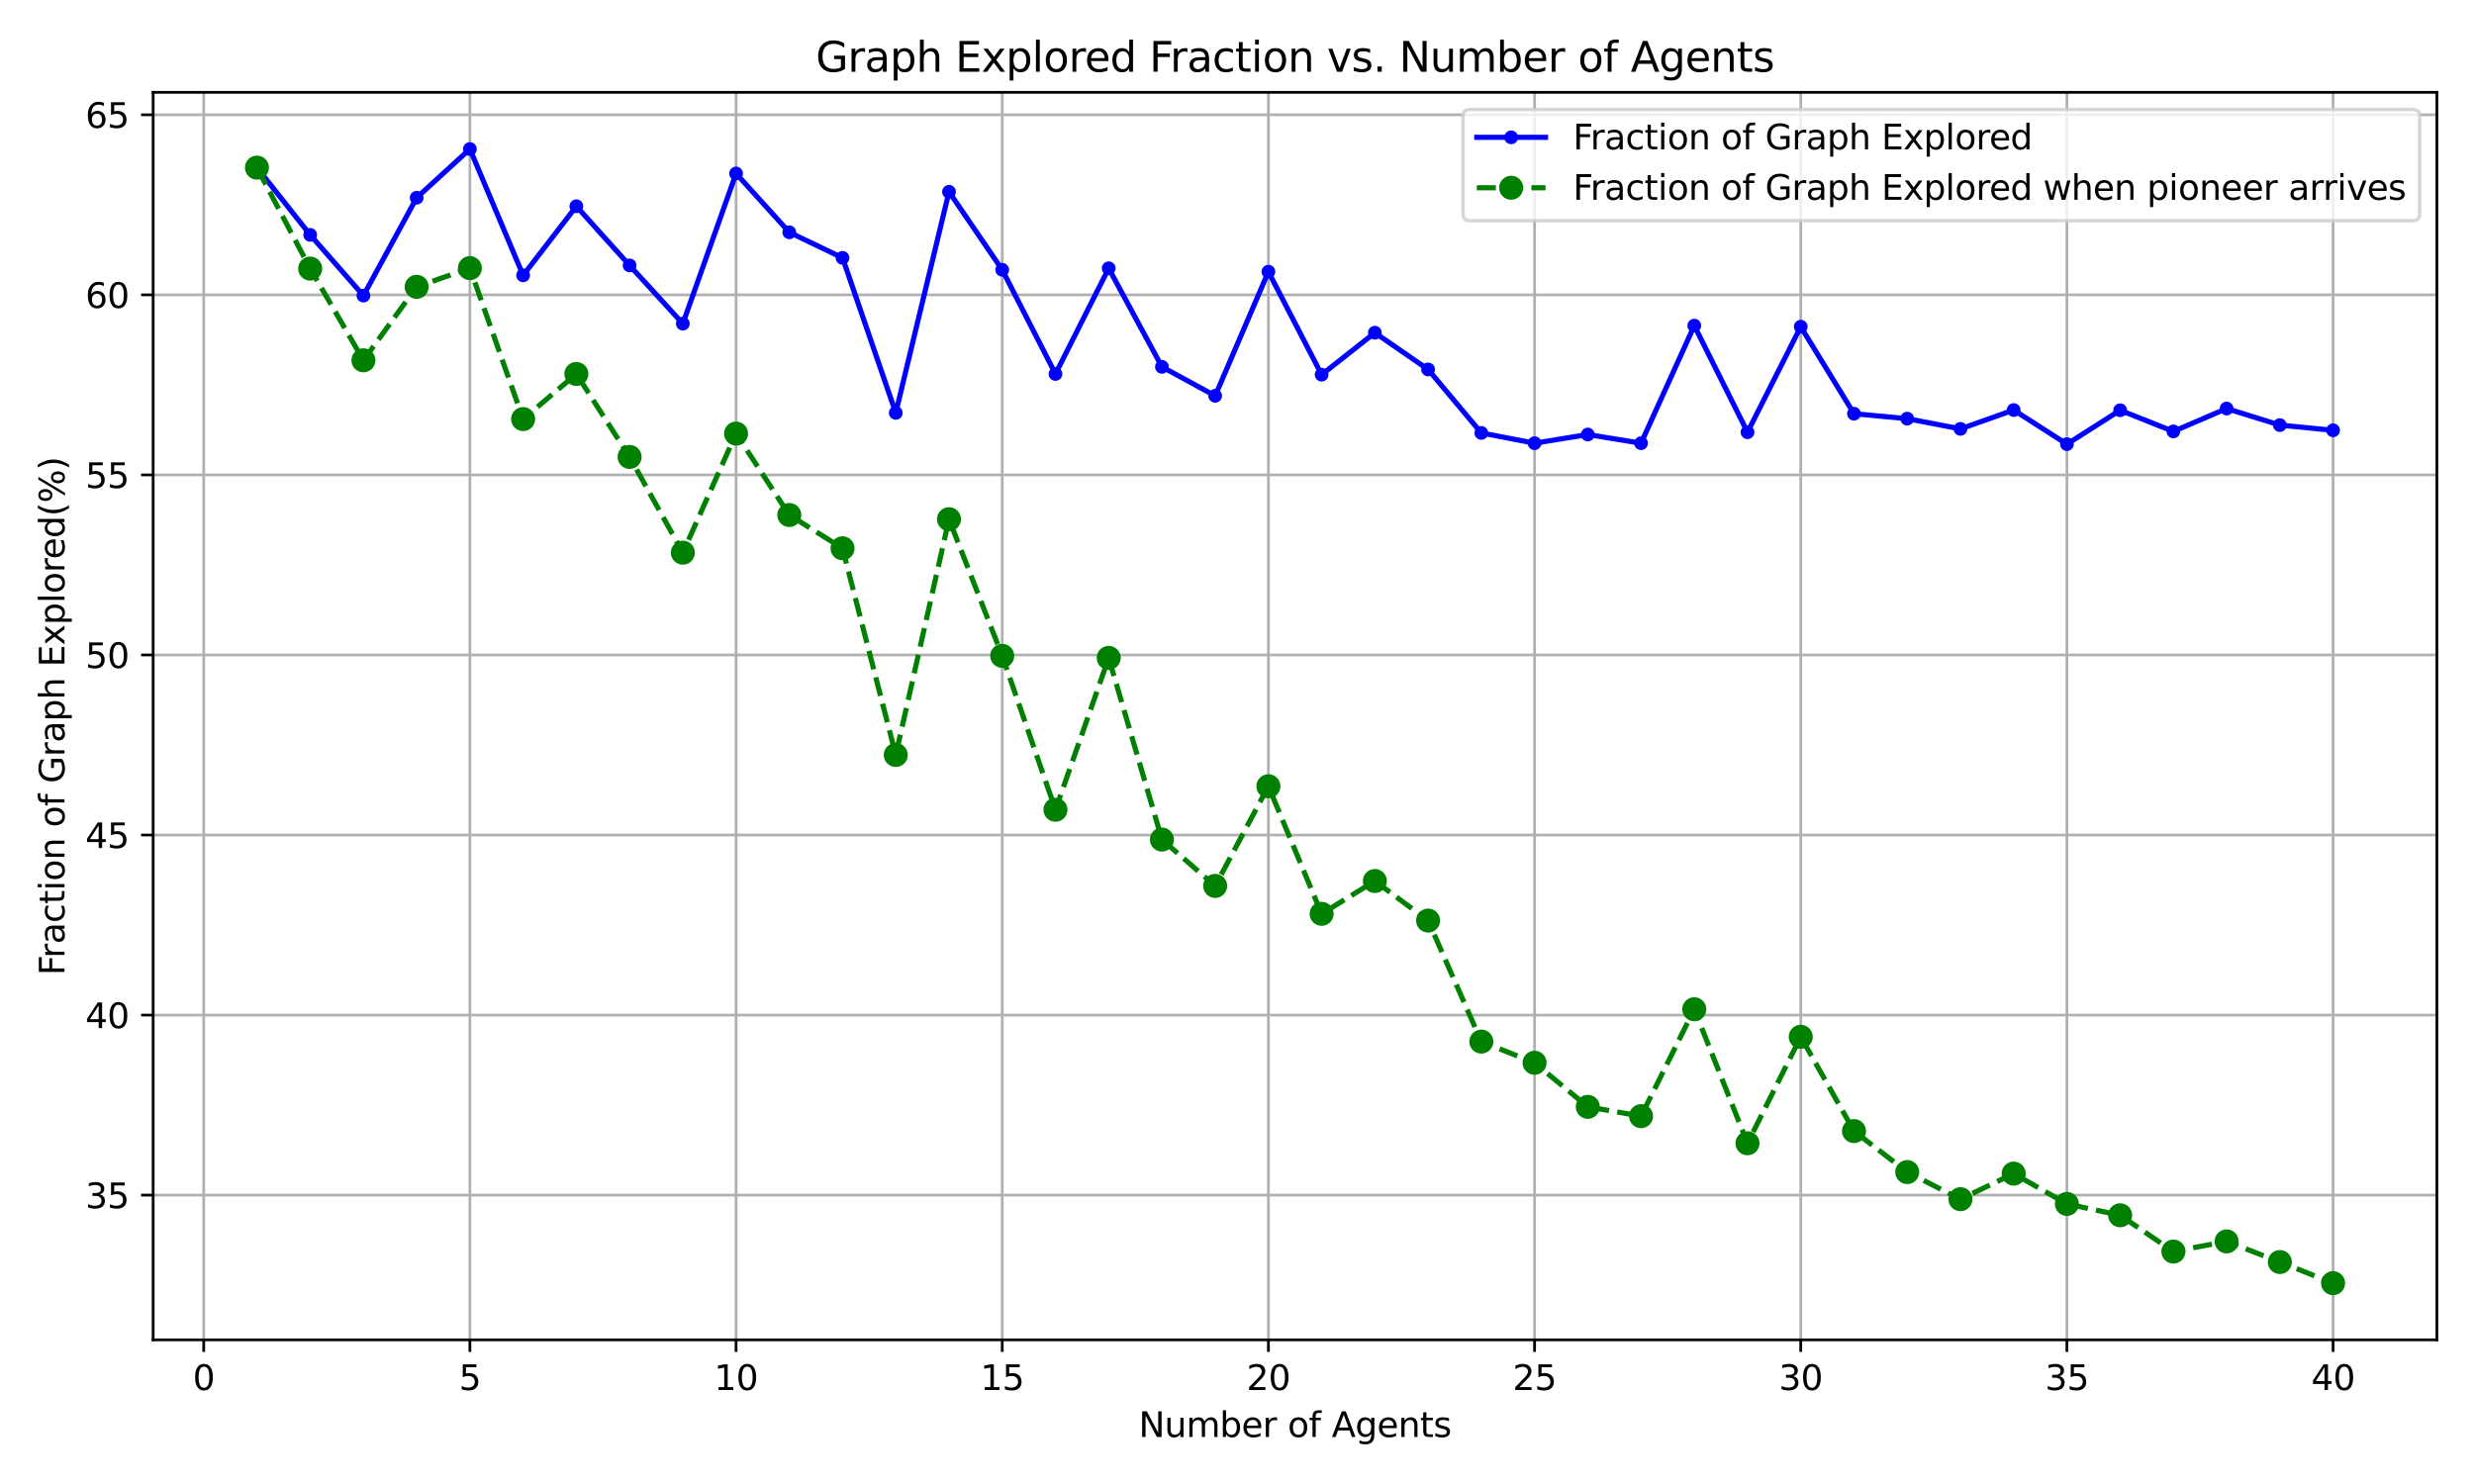 <?xml version="1.0" encoding="utf-8" standalone="no"?>
<!DOCTYPE svg PUBLIC "-//W3C//DTD SVG 1.1//EN"
  "http://www.w3.org/Graphics/SVG/1.1/DTD/svg11.dtd">
<svg xmlns:xlink="http://www.w3.org/1999/xlink" width="720pt" height="432pt" viewBox="0 0 720 432" xmlns="http://www.w3.org/2000/svg" version="1.1">
 <defs>
  <style type="text/css">*{stroke-linejoin: round; stroke-linecap: butt}</style>
 </defs>
 <g id="figure_1">
  <g id="patch_1">
   <path d="M 0 432 
L 720 432 
L 720 0 
L 0 0 
z
" style="fill: #ffffff"/>
  </g>
  <g id="axes_1">
   <g id="patch_2">
    <path d="M 44.57 390.04 
L 709.2 390.04 
L 709.2 26.88 
L 44.57 26.88 
z
" style="fill: #ffffff"/>
   </g>
   <g id="matplotlib.axis_1">
    <g id="xtick_1">
     <g id="line2d_1">
      <path d="M 59.288 390.04 
L 59.288 26.88 
" clip-path="url(#pa8e2ecbbe5)" style="fill: none; stroke: #b0b0b0; stroke-width: 0.8; stroke-linecap: square"/>
     </g>
     <g id="line2d_2">
      <defs>
       <path id="me4507f2479" d="M 0 0 
L 0 3.5 
" style="stroke: #000000; stroke-width: 0.8"/>
      </defs>
      <g>
       <use xlink:href="#me4507f2479" x="59.288" y="390.04" style="stroke: #000000; stroke-width: 0.8"/>
      </g>
     </g>
     <g id="text_1">
      <!-- 0 -->
      <g transform="translate(56.107 404.638) scale(0.1 -0.1)">
       <defs>
        <path id="DejaVuSans-30" d="M 2034 4250 
Q 1547 4250 1301 3770 
Q 1056 3291 1056 2328 
Q 1056 1369 1301 889 
Q 1547 409 2034 409 
Q 2525 409 2770 889 
Q 3016 1369 3016 2328 
Q 3016 3291 2770 3770 
Q 2525 4250 2034 4250 
z
M 2034 4750 
Q 2819 4750 3233 4129 
Q 3647 3509 3647 2328 
Q 3647 1150 3233 529 
Q 2819 -91 2034 -91 
Q 1250 -91 836 529 
Q 422 1150 422 2328 
Q 422 3509 836 4129 
Q 1250 4750 2034 4750 
z
" transform="scale(0.016)"/>
       </defs>
       <use xlink:href="#DejaVuSans-30"/>
      </g>
     </g>
    </g>
    <g id="xtick_2">
     <g id="line2d_3">
      <path d="M 136.751 390.04 
L 136.751 26.88 
" clip-path="url(#pa8e2ecbbe5)" style="fill: none; stroke: #b0b0b0; stroke-width: 0.8; stroke-linecap: square"/>
     </g>
     <g id="line2d_4">
      <g>
       <use xlink:href="#me4507f2479" x="136.751" y="390.04" style="stroke: #000000; stroke-width: 0.8"/>
      </g>
     </g>
     <g id="text_2">
      <!-- 5 -->
      <g transform="translate(133.569 404.638) scale(0.1 -0.1)">
       <defs>
        <path id="DejaVuSans-35" d="M 691 4666 
L 3169 4666 
L 3169 4134 
L 1269 4134 
L 1269 2991 
Q 1406 3038 1543 3061 
Q 1681 3084 1819 3084 
Q 2600 3084 3056 2656 
Q 3513 2228 3513 1497 
Q 3513 744 3044 326 
Q 2575 -91 1722 -91 
Q 1428 -91 1123 -41 
Q 819 9 494 109 
L 494 744 
Q 775 591 1075 516 
Q 1375 441 1709 441 
Q 2250 441 2565 725 
Q 2881 1009 2881 1497 
Q 2881 1984 2565 2268 
Q 2250 2553 1709 2553 
Q 1456 2553 1204 2497 
Q 953 2441 691 2322 
L 691 4666 
z
" transform="scale(0.016)"/>
       </defs>
       <use xlink:href="#DejaVuSans-35"/>
      </g>
     </g>
    </g>
    <g id="xtick_3">
     <g id="line2d_5">
      <path d="M 214.213 390.04 
L 214.213 26.88 
" clip-path="url(#pa8e2ecbbe5)" style="fill: none; stroke: #b0b0b0; stroke-width: 0.8; stroke-linecap: square"/>
     </g>
     <g id="line2d_6">
      <g>
       <use xlink:href="#me4507f2479" x="214.213" y="390.04" style="stroke: #000000; stroke-width: 0.8"/>
      </g>
     </g>
     <g id="text_3">
      <!-- 10 -->
      <g transform="translate(207.851 404.638) scale(0.1 -0.1)">
       <defs>
        <path id="DejaVuSans-31" d="M 794 531 
L 1825 531 
L 1825 4091 
L 703 3866 
L 703 4441 
L 1819 4666 
L 2450 4666 
L 2450 531 
L 3481 531 
L 3481 0 
L 794 0 
L 794 531 
z
" transform="scale(0.016)"/>
       </defs>
       <use xlink:href="#DejaVuSans-31"/>
       <use xlink:href="#DejaVuSans-30" x="63.623"/>
      </g>
     </g>
    </g>
    <g id="xtick_4">
     <g id="line2d_7">
      <path d="M 291.676 390.04 
L 291.676 26.88 
" clip-path="url(#pa8e2ecbbe5)" style="fill: none; stroke: #b0b0b0; stroke-width: 0.8; stroke-linecap: square"/>
     </g>
     <g id="line2d_8">
      <g>
       <use xlink:href="#me4507f2479" x="291.676" y="390.04" style="stroke: #000000; stroke-width: 0.8"/>
      </g>
     </g>
     <g id="text_4">
      <!-- 15 -->
      <g transform="translate(285.314 404.638) scale(0.1 -0.1)">
       <use xlink:href="#DejaVuSans-31"/>
       <use xlink:href="#DejaVuSans-35" x="63.623"/>
      </g>
     </g>
    </g>
    <g id="xtick_5">
     <g id="line2d_9">
      <path d="M 369.139 390.04 
L 369.139 26.88 
" clip-path="url(#pa8e2ecbbe5)" style="fill: none; stroke: #b0b0b0; stroke-width: 0.8; stroke-linecap: square"/>
     </g>
     <g id="line2d_10">
      <g>
       <use xlink:href="#me4507f2479" x="369.139" y="390.04" style="stroke: #000000; stroke-width: 0.8"/>
      </g>
     </g>
     <g id="text_5">
      <!-- 20 -->
      <g transform="translate(362.776 404.638) scale(0.1 -0.1)">
       <defs>
        <path id="DejaVuSans-32" d="M 1228 531 
L 3431 531 
L 3431 0 
L 469 0 
L 469 531 
Q 828 903 1448 1529 
Q 2069 2156 2228 2338 
Q 2531 2678 2651 2914 
Q 2772 3150 2772 3378 
Q 2772 3750 2511 3984 
Q 2250 4219 1831 4219 
Q 1534 4219 1204 4116 
Q 875 4013 500 3803 
L 500 4441 
Q 881 4594 1212 4672 
Q 1544 4750 1819 4750 
Q 2544 4750 2975 4387 
Q 3406 4025 3406 3419 
Q 3406 3131 3298 2873 
Q 3191 2616 2906 2266 
Q 2828 2175 2409 1742 
Q 1991 1309 1228 531 
z
" transform="scale(0.016)"/>
       </defs>
       <use xlink:href="#DejaVuSans-32"/>
       <use xlink:href="#DejaVuSans-30" x="63.623"/>
      </g>
     </g>
    </g>
    <g id="xtick_6">
     <g id="line2d_11">
      <path d="M 446.601 390.04 
L 446.601 26.88 
" clip-path="url(#pa8e2ecbbe5)" style="fill: none; stroke: #b0b0b0; stroke-width: 0.8; stroke-linecap: square"/>
     </g>
     <g id="line2d_12">
      <g>
       <use xlink:href="#me4507f2479" x="446.601" y="390.04" style="stroke: #000000; stroke-width: 0.8"/>
      </g>
     </g>
     <g id="text_6">
      <!-- 25 -->
      <g transform="translate(440.239 404.638) scale(0.1 -0.1)">
       <use xlink:href="#DejaVuSans-32"/>
       <use xlink:href="#DejaVuSans-35" x="63.623"/>
      </g>
     </g>
    </g>
    <g id="xtick_7">
     <g id="line2d_13">
      <path d="M 524.064 390.04 
L 524.064 26.88 
" clip-path="url(#pa8e2ecbbe5)" style="fill: none; stroke: #b0b0b0; stroke-width: 0.8; stroke-linecap: square"/>
     </g>
     <g id="line2d_14">
      <g>
       <use xlink:href="#me4507f2479" x="524.064" y="390.04" style="stroke: #000000; stroke-width: 0.8"/>
      </g>
     </g>
     <g id="text_7">
      <!-- 30 -->
      <g transform="translate(517.702 404.638) scale(0.1 -0.1)">
       <defs>
        <path id="DejaVuSans-33" d="M 2597 2516 
Q 3050 2419 3304 2112 
Q 3559 1806 3559 1356 
Q 3559 666 3084 287 
Q 2609 -91 1734 -91 
Q 1441 -91 1130 -33 
Q 819 25 488 141 
L 488 750 
Q 750 597 1062 519 
Q 1375 441 1716 441 
Q 2309 441 2620 675 
Q 2931 909 2931 1356 
Q 2931 1769 2642 2001 
Q 2353 2234 1838 2234 
L 1294 2234 
L 1294 2753 
L 1863 2753 
Q 2328 2753 2575 2939 
Q 2822 3125 2822 3475 
Q 2822 3834 2567 4026 
Q 2313 4219 1838 4219 
Q 1578 4219 1281 4162 
Q 984 4106 628 3988 
L 628 4550 
Q 988 4650 1302 4700 
Q 1616 4750 1894 4750 
Q 2613 4750 3031 4423 
Q 3450 4097 3450 3541 
Q 3450 3153 3228 2886 
Q 3006 2619 2597 2516 
z
" transform="scale(0.016)"/>
       </defs>
       <use xlink:href="#DejaVuSans-33"/>
       <use xlink:href="#DejaVuSans-30" x="63.623"/>
      </g>
     </g>
    </g>
    <g id="xtick_8">
     <g id="line2d_15">
      <path d="M 601.527 390.04 
L 601.527 26.88 
" clip-path="url(#pa8e2ecbbe5)" style="fill: none; stroke: #b0b0b0; stroke-width: 0.8; stroke-linecap: square"/>
     </g>
     <g id="line2d_16">
      <g>
       <use xlink:href="#me4507f2479" x="601.527" y="390.04" style="stroke: #000000; stroke-width: 0.8"/>
      </g>
     </g>
     <g id="text_8">
      <!-- 35 -->
      <g transform="translate(595.164 404.638) scale(0.1 -0.1)">
       <use xlink:href="#DejaVuSans-33"/>
       <use xlink:href="#DejaVuSans-35" x="63.623"/>
      </g>
     </g>
    </g>
    <g id="xtick_9">
     <g id="line2d_17">
      <path d="M 678.99 390.04 
L 678.99 26.88 
" clip-path="url(#pa8e2ecbbe5)" style="fill: none; stroke: #b0b0b0; stroke-width: 0.8; stroke-linecap: square"/>
     </g>
     <g id="line2d_18">
      <g>
       <use xlink:href="#me4507f2479" x="678.99" y="390.04" style="stroke: #000000; stroke-width: 0.8"/>
      </g>
     </g>
     <g id="text_9">
      <!-- 40 -->
      <g transform="translate(672.627 404.638) scale(0.1 -0.1)">
       <defs>
        <path id="DejaVuSans-34" d="M 2419 4116 
L 825 1625 
L 2419 1625 
L 2419 4116 
z
M 2253 4666 
L 3047 4666 
L 3047 1625 
L 3713 1625 
L 3713 1100 
L 3047 1100 
L 3047 0 
L 2419 0 
L 2419 1100 
L 313 1100 
L 313 1709 
L 2253 4666 
z
" transform="scale(0.016)"/>
       </defs>
       <use xlink:href="#DejaVuSans-34"/>
       <use xlink:href="#DejaVuSans-30" x="63.623"/>
      </g>
     </g>
    </g>
    <g id="text_10">
     <!-- Number of Agents -->
     <g transform="translate(331.397 418.317) scale(0.1 -0.1)">
      <defs>
       <path id="DejaVuSans-4e" d="M 628 4666 
L 1478 4666 
L 3547 763 
L 3547 4666 
L 4159 4666 
L 4159 0 
L 3309 0 
L 1241 3903 
L 1241 0 
L 628 0 
L 628 4666 
z
" transform="scale(0.016)"/>
       <path id="DejaVuSans-75" d="M 544 1381 
L 544 3500 
L 1119 3500 
L 1119 1403 
Q 1119 906 1312 657 
Q 1506 409 1894 409 
Q 2359 409 2629 706 
Q 2900 1003 2900 1516 
L 2900 3500 
L 3475 3500 
L 3475 0 
L 2900 0 
L 2900 538 
Q 2691 219 2414 64 
Q 2138 -91 1772 -91 
Q 1169 -91 856 284 
Q 544 659 544 1381 
z
M 1991 3584 
L 1991 3584 
z
" transform="scale(0.016)"/>
       <path id="DejaVuSans-6d" d="M 3328 2828 
Q 3544 3216 3844 3400 
Q 4144 3584 4550 3584 
Q 5097 3584 5394 3201 
Q 5691 2819 5691 2113 
L 5691 0 
L 5113 0 
L 5113 2094 
Q 5113 2597 4934 2840 
Q 4756 3084 4391 3084 
Q 3944 3084 3684 2787 
Q 3425 2491 3425 1978 
L 3425 0 
L 2847 0 
L 2847 2094 
Q 2847 2600 2669 2842 
Q 2491 3084 2119 3084 
Q 1678 3084 1418 2786 
Q 1159 2488 1159 1978 
L 1159 0 
L 581 0 
L 581 3500 
L 1159 3500 
L 1159 2956 
Q 1356 3278 1631 3431 
Q 1906 3584 2284 3584 
Q 2666 3584 2933 3390 
Q 3200 3197 3328 2828 
z
" transform="scale(0.016)"/>
       <path id="DejaVuSans-62" d="M 3116 1747 
Q 3116 2381 2855 2742 
Q 2594 3103 2138 3103 
Q 1681 3103 1420 2742 
Q 1159 2381 1159 1747 
Q 1159 1113 1420 752 
Q 1681 391 2138 391 
Q 2594 391 2855 752 
Q 3116 1113 3116 1747 
z
M 1159 2969 
Q 1341 3281 1617 3432 
Q 1894 3584 2278 3584 
Q 2916 3584 3314 3078 
Q 3713 2572 3713 1747 
Q 3713 922 3314 415 
Q 2916 -91 2278 -91 
Q 1894 -91 1617 61 
Q 1341 213 1159 525 
L 1159 0 
L 581 0 
L 581 4863 
L 1159 4863 
L 1159 2969 
z
" transform="scale(0.016)"/>
       <path id="DejaVuSans-65" d="M 3597 1894 
L 3597 1613 
L 953 1613 
Q 991 1019 1311 708 
Q 1631 397 2203 397 
Q 2534 397 2845 478 
Q 3156 559 3463 722 
L 3463 178 
Q 3153 47 2828 -22 
Q 2503 -91 2169 -91 
Q 1331 -91 842 396 
Q 353 884 353 1716 
Q 353 2575 817 3079 
Q 1281 3584 2069 3584 
Q 2775 3584 3186 3129 
Q 3597 2675 3597 1894 
z
M 3022 2063 
Q 3016 2534 2758 2815 
Q 2500 3097 2075 3097 
Q 1594 3097 1305 2825 
Q 1016 2553 972 2059 
L 3022 2063 
z
" transform="scale(0.016)"/>
       <path id="DejaVuSans-72" d="M 2631 2963 
Q 2534 3019 2420 3045 
Q 2306 3072 2169 3072 
Q 1681 3072 1420 2755 
Q 1159 2438 1159 1844 
L 1159 0 
L 581 0 
L 581 3500 
L 1159 3500 
L 1159 2956 
Q 1341 3275 1631 3429 
Q 1922 3584 2338 3584 
Q 2397 3584 2469 3576 
Q 2541 3569 2628 3553 
L 2631 2963 
z
" transform="scale(0.016)"/>
       <path id="DejaVuSans-20" transform="scale(0.016)"/>
       <path id="DejaVuSans-6f" d="M 1959 3097 
Q 1497 3097 1228 2736 
Q 959 2375 959 1747 
Q 959 1119 1226 758 
Q 1494 397 1959 397 
Q 2419 397 2687 759 
Q 2956 1122 2956 1747 
Q 2956 2369 2687 2733 
Q 2419 3097 1959 3097 
z
M 1959 3584 
Q 2709 3584 3137 3096 
Q 3566 2609 3566 1747 
Q 3566 888 3137 398 
Q 2709 -91 1959 -91 
Q 1206 -91 779 398 
Q 353 888 353 1747 
Q 353 2609 779 3096 
Q 1206 3584 1959 3584 
z
" transform="scale(0.016)"/>
       <path id="DejaVuSans-66" d="M 2375 4863 
L 2375 4384 
L 1825 4384 
Q 1516 4384 1395 4259 
Q 1275 4134 1275 3809 
L 1275 3500 
L 2222 3500 
L 2222 3053 
L 1275 3053 
L 1275 0 
L 697 0 
L 697 3053 
L 147 3053 
L 147 3500 
L 697 3500 
L 697 3744 
Q 697 4328 969 4595 
Q 1241 4863 1831 4863 
L 2375 4863 
z
" transform="scale(0.016)"/>
       <path id="DejaVuSans-41" d="M 2188 4044 
L 1331 1722 
L 3047 1722 
L 2188 4044 
z
M 1831 4666 
L 2547 4666 
L 4325 0 
L 3669 0 
L 3244 1197 
L 1141 1197 
L 716 0 
L 50 0 
L 1831 4666 
z
" transform="scale(0.016)"/>
       <path id="DejaVuSans-67" d="M 2906 1791 
Q 2906 2416 2648 2759 
Q 2391 3103 1925 3103 
Q 1463 3103 1205 2759 
Q 947 2416 947 1791 
Q 947 1169 1205 825 
Q 1463 481 1925 481 
Q 2391 481 2648 825 
Q 2906 1169 2906 1791 
z
M 3481 434 
Q 3481 -459 3084 -895 
Q 2688 -1331 1869 -1331 
Q 1566 -1331 1297 -1286 
Q 1028 -1241 775 -1147 
L 775 -588 
Q 1028 -725 1275 -790 
Q 1522 -856 1778 -856 
Q 2344 -856 2625 -561 
Q 2906 -266 2906 331 
L 2906 616 
Q 2728 306 2450 153 
Q 2172 0 1784 0 
Q 1141 0 747 490 
Q 353 981 353 1791 
Q 353 2603 747 3093 
Q 1141 3584 1784 3584 
Q 2172 3584 2450 3431 
Q 2728 3278 2906 2969 
L 2906 3500 
L 3481 3500 
L 3481 434 
z
" transform="scale(0.016)"/>
       <path id="DejaVuSans-6e" d="M 3513 2113 
L 3513 0 
L 2938 0 
L 2938 2094 
Q 2938 2591 2744 2837 
Q 2550 3084 2163 3084 
Q 1697 3084 1428 2787 
Q 1159 2491 1159 1978 
L 1159 0 
L 581 0 
L 581 3500 
L 1159 3500 
L 1159 2956 
Q 1366 3272 1645 3428 
Q 1925 3584 2291 3584 
Q 2894 3584 3203 3211 
Q 3513 2838 3513 2113 
z
" transform="scale(0.016)"/>
       <path id="DejaVuSans-74" d="M 1172 4494 
L 1172 3500 
L 2356 3500 
L 2356 3053 
L 1172 3053 
L 1172 1153 
Q 1172 725 1289 603 
Q 1406 481 1766 481 
L 2356 481 
L 2356 0 
L 1766 0 
Q 1100 0 847 248 
Q 594 497 594 1153 
L 594 3053 
L 172 3053 
L 172 3500 
L 594 3500 
L 594 4494 
L 1172 4494 
z
" transform="scale(0.016)"/>
       <path id="DejaVuSans-73" d="M 2834 3397 
L 2834 2853 
Q 2591 2978 2328 3040 
Q 2066 3103 1784 3103 
Q 1356 3103 1142 2972 
Q 928 2841 928 2578 
Q 928 2378 1081 2264 
Q 1234 2150 1697 2047 
L 1894 2003 
Q 2506 1872 2764 1633 
Q 3022 1394 3022 966 
Q 3022 478 2636 193 
Q 2250 -91 1575 -91 
Q 1294 -91 989 -36 
Q 684 19 347 128 
L 347 722 
Q 666 556 975 473 
Q 1284 391 1588 391 
Q 1994 391 2212 530 
Q 2431 669 2431 922 
Q 2431 1156 2273 1281 
Q 2116 1406 1581 1522 
L 1381 1569 
Q 847 1681 609 1914 
Q 372 2147 372 2553 
Q 372 3047 722 3315 
Q 1072 3584 1716 3584 
Q 2034 3584 2315 3537 
Q 2597 3491 2834 3397 
z
" transform="scale(0.016)"/>
      </defs>
      <use xlink:href="#DejaVuSans-4e"/>
      <use xlink:href="#DejaVuSans-75" x="74.805"/>
      <use xlink:href="#DejaVuSans-6d" x="138.184"/>
      <use xlink:href="#DejaVuSans-62" x="235.596"/>
      <use xlink:href="#DejaVuSans-65" x="299.072"/>
      <use xlink:href="#DejaVuSans-72" x="360.596"/>
      <use xlink:href="#DejaVuSans-20" x="401.709"/>
      <use xlink:href="#DejaVuSans-6f" x="433.496"/>
      <use xlink:href="#DejaVuSans-66" x="494.678"/>
      <use xlink:href="#DejaVuSans-20" x="529.883"/>
      <use xlink:href="#DejaVuSans-41" x="561.67"/>
      <use xlink:href="#DejaVuSans-67" x="630.078"/>
      <use xlink:href="#DejaVuSans-65" x="693.555"/>
      <use xlink:href="#DejaVuSans-6e" x="755.078"/>
      <use xlink:href="#DejaVuSans-74" x="818.457"/>
      <use xlink:href="#DejaVuSans-73" x="857.666"/>
     </g>
    </g>
   </g>
   <g id="matplotlib.axis_2">
    <g id="ytick_1">
     <g id="line2d_19">
      <path d="M 44.57 347.911 
L 709.2 347.911 
" clip-path="url(#pa8e2ecbbe5)" style="fill: none; stroke: #b0b0b0; stroke-width: 0.8; stroke-linecap: square"/>
     </g>
     <g id="line2d_20">
      <defs>
       <path id="m28ab3e7fb3" d="M 0 0 
L -3.5 0 
" style="stroke: #000000; stroke-width: 0.8"/>
      </defs>
      <g>
       <use xlink:href="#m28ab3e7fb3" x="44.57" y="347.911" style="stroke: #000000; stroke-width: 0.8"/>
      </g>
     </g>
     <g id="text_11">
      <!-- 35 -->
      <g transform="translate(24.845 351.711) scale(0.1 -0.1)">
       <use xlink:href="#DejaVuSans-33"/>
       <use xlink:href="#DejaVuSans-35" x="63.623"/>
      </g>
     </g>
    </g>
    <g id="ytick_2">
     <g id="line2d_21">
      <path d="M 44.57 295.496 
L 709.2 295.496 
" clip-path="url(#pa8e2ecbbe5)" style="fill: none; stroke: #b0b0b0; stroke-width: 0.8; stroke-linecap: square"/>
     </g>
     <g id="line2d_22">
      <g>
       <use xlink:href="#m28ab3e7fb3" x="44.57" y="295.496" style="stroke: #000000; stroke-width: 0.8"/>
      </g>
     </g>
     <g id="text_12">
      <!-- 40 -->
      <g transform="translate(24.845 299.295) scale(0.1 -0.1)">
       <use xlink:href="#DejaVuSans-34"/>
       <use xlink:href="#DejaVuSans-30" x="63.623"/>
      </g>
     </g>
    </g>
    <g id="ytick_3">
     <g id="line2d_23">
      <path d="M 44.57 243.081 
L 709.2 243.081 
" clip-path="url(#pa8e2ecbbe5)" style="fill: none; stroke: #b0b0b0; stroke-width: 0.8; stroke-linecap: square"/>
     </g>
     <g id="line2d_24">
      <g>
       <use xlink:href="#m28ab3e7fb3" x="44.57" y="243.081" style="stroke: #000000; stroke-width: 0.8"/>
      </g>
     </g>
     <g id="text_13">
      <!-- 45 -->
      <g transform="translate(24.845 246.88) scale(0.1 -0.1)">
       <use xlink:href="#DejaVuSans-34"/>
       <use xlink:href="#DejaVuSans-35" x="63.623"/>
      </g>
     </g>
    </g>
    <g id="ytick_4">
     <g id="line2d_25">
      <path d="M 44.57 190.665 
L 709.2 190.665 
" clip-path="url(#pa8e2ecbbe5)" style="fill: none; stroke: #b0b0b0; stroke-width: 0.8; stroke-linecap: square"/>
     </g>
     <g id="line2d_26">
      <g>
       <use xlink:href="#m28ab3e7fb3" x="44.57" y="190.665" style="stroke: #000000; stroke-width: 0.8"/>
      </g>
     </g>
     <g id="text_14">
      <!-- 50 -->
      <g transform="translate(24.845 194.465) scale(0.1 -0.1)">
       <use xlink:href="#DejaVuSans-35"/>
       <use xlink:href="#DejaVuSans-30" x="63.623"/>
      </g>
     </g>
    </g>
    <g id="ytick_5">
     <g id="line2d_27">
      <path d="M 44.57 138.25 
L 709.2 138.25 
" clip-path="url(#pa8e2ecbbe5)" style="fill: none; stroke: #b0b0b0; stroke-width: 0.8; stroke-linecap: square"/>
     </g>
     <g id="line2d_28">
      <g>
       <use xlink:href="#m28ab3e7fb3" x="44.57" y="138.25" style="stroke: #000000; stroke-width: 0.8"/>
      </g>
     </g>
     <g id="text_15">
      <!-- 55 -->
      <g transform="translate(24.845 142.049) scale(0.1 -0.1)">
       <use xlink:href="#DejaVuSans-35"/>
       <use xlink:href="#DejaVuSans-35" x="63.623"/>
      </g>
     </g>
    </g>
    <g id="ytick_6">
     <g id="line2d_29">
      <path d="M 44.57 85.835 
L 709.2 85.835 
" clip-path="url(#pa8e2ecbbe5)" style="fill: none; stroke: #b0b0b0; stroke-width: 0.8; stroke-linecap: square"/>
     </g>
     <g id="line2d_30">
      <g>
       <use xlink:href="#m28ab3e7fb3" x="44.57" y="85.835" style="stroke: #000000; stroke-width: 0.8"/>
      </g>
     </g>
     <g id="text_16">
      <!-- 60 -->
      <g transform="translate(24.845 89.634) scale(0.1 -0.1)">
       <defs>
        <path id="DejaVuSans-36" d="M 2113 2584 
Q 1688 2584 1439 2293 
Q 1191 2003 1191 1497 
Q 1191 994 1439 701 
Q 1688 409 2113 409 
Q 2538 409 2786 701 
Q 3034 994 3034 1497 
Q 3034 2003 2786 2293 
Q 2538 2584 2113 2584 
z
M 3366 4563 
L 3366 3988 
Q 3128 4100 2886 4159 
Q 2644 4219 2406 4219 
Q 1781 4219 1451 3797 
Q 1122 3375 1075 2522 
Q 1259 2794 1537 2939 
Q 1816 3084 2150 3084 
Q 2853 3084 3261 2657 
Q 3669 2231 3669 1497 
Q 3669 778 3244 343 
Q 2819 -91 2113 -91 
Q 1303 -91 875 529 
Q 447 1150 447 2328 
Q 447 3434 972 4092 
Q 1497 4750 2381 4750 
Q 2619 4750 2861 4703 
Q 3103 4656 3366 4563 
z
" transform="scale(0.016)"/>
       </defs>
       <use xlink:href="#DejaVuSans-36"/>
       <use xlink:href="#DejaVuSans-30" x="63.623"/>
      </g>
     </g>
    </g>
    <g id="ytick_7">
     <g id="line2d_31">
      <path d="M 44.57 33.419 
L 709.2 33.419 
" clip-path="url(#pa8e2ecbbe5)" style="fill: none; stroke: #b0b0b0; stroke-width: 0.8; stroke-linecap: square"/>
     </g>
     <g id="line2d_32">
      <g>
       <use xlink:href="#m28ab3e7fb3" x="44.57" y="33.419" style="stroke: #000000; stroke-width: 0.8"/>
      </g>
     </g>
     <g id="text_17">
      <!-- 65 -->
      <g transform="translate(24.845 37.218) scale(0.1 -0.1)">
       <use xlink:href="#DejaVuSans-36"/>
       <use xlink:href="#DejaVuSans-35" x="63.623"/>
      </g>
     </g>
    </g>
    <g id="text_18">
     <!-- Fraction of Graph Explored(%) -->
     <g transform="translate(18.765 283.93) rotate(-90) scale(0.1 -0.1)">
      <defs>
       <path id="DejaVuSans-46" d="M 628 4666 
L 3309 4666 
L 3309 4134 
L 1259 4134 
L 1259 2759 
L 3109 2759 
L 3109 2228 
L 1259 2228 
L 1259 0 
L 628 0 
L 628 4666 
z
" transform="scale(0.016)"/>
       <path id="DejaVuSans-61" d="M 2194 1759 
Q 1497 1759 1228 1600 
Q 959 1441 959 1056 
Q 959 750 1161 570 
Q 1363 391 1709 391 
Q 2188 391 2477 730 
Q 2766 1069 2766 1631 
L 2766 1759 
L 2194 1759 
z
M 3341 1997 
L 3341 0 
L 2766 0 
L 2766 531 
Q 2569 213 2275 61 
Q 1981 -91 1556 -91 
Q 1019 -91 701 211 
Q 384 513 384 1019 
Q 384 1609 779 1909 
Q 1175 2209 1959 2209 
L 2766 2209 
L 2766 2266 
Q 2766 2663 2505 2880 
Q 2244 3097 1772 3097 
Q 1472 3097 1187 3025 
Q 903 2953 641 2809 
L 641 3341 
Q 956 3463 1253 3523 
Q 1550 3584 1831 3584 
Q 2591 3584 2966 3190 
Q 3341 2797 3341 1997 
z
" transform="scale(0.016)"/>
       <path id="DejaVuSans-63" d="M 3122 3366 
L 3122 2828 
Q 2878 2963 2633 3030 
Q 2388 3097 2138 3097 
Q 1578 3097 1268 2742 
Q 959 2388 959 1747 
Q 959 1106 1268 751 
Q 1578 397 2138 397 
Q 2388 397 2633 464 
Q 2878 531 3122 666 
L 3122 134 
Q 2881 22 2623 -34 
Q 2366 -91 2075 -91 
Q 1284 -91 818 406 
Q 353 903 353 1747 
Q 353 2603 823 3093 
Q 1294 3584 2113 3584 
Q 2378 3584 2631 3529 
Q 2884 3475 3122 3366 
z
" transform="scale(0.016)"/>
       <path id="DejaVuSans-69" d="M 603 3500 
L 1178 3500 
L 1178 0 
L 603 0 
L 603 3500 
z
M 603 4863 
L 1178 4863 
L 1178 4134 
L 603 4134 
L 603 4863 
z
" transform="scale(0.016)"/>
       <path id="DejaVuSans-47" d="M 3809 666 
L 3809 1919 
L 2778 1919 
L 2778 2438 
L 4434 2438 
L 4434 434 
Q 4069 175 3628 42 
Q 3188 -91 2688 -91 
Q 1594 -91 976 548 
Q 359 1188 359 2328 
Q 359 3472 976 4111 
Q 1594 4750 2688 4750 
Q 3144 4750 3555 4637 
Q 3966 4525 4313 4306 
L 4313 3634 
Q 3963 3931 3569 4081 
Q 3175 4231 2741 4231 
Q 1884 4231 1454 3753 
Q 1025 3275 1025 2328 
Q 1025 1384 1454 906 
Q 1884 428 2741 428 
Q 3075 428 3337 486 
Q 3600 544 3809 666 
z
" transform="scale(0.016)"/>
       <path id="DejaVuSans-70" d="M 1159 525 
L 1159 -1331 
L 581 -1331 
L 581 3500 
L 1159 3500 
L 1159 2969 
Q 1341 3281 1617 3432 
Q 1894 3584 2278 3584 
Q 2916 3584 3314 3078 
Q 3713 2572 3713 1747 
Q 3713 922 3314 415 
Q 2916 -91 2278 -91 
Q 1894 -91 1617 61 
Q 1341 213 1159 525 
z
M 3116 1747 
Q 3116 2381 2855 2742 
Q 2594 3103 2138 3103 
Q 1681 3103 1420 2742 
Q 1159 2381 1159 1747 
Q 1159 1113 1420 752 
Q 1681 391 2138 391 
Q 2594 391 2855 752 
Q 3116 1113 3116 1747 
z
" transform="scale(0.016)"/>
       <path id="DejaVuSans-68" d="M 3513 2113 
L 3513 0 
L 2938 0 
L 2938 2094 
Q 2938 2591 2744 2837 
Q 2550 3084 2163 3084 
Q 1697 3084 1428 2787 
Q 1159 2491 1159 1978 
L 1159 0 
L 581 0 
L 581 4863 
L 1159 4863 
L 1159 2956 
Q 1366 3272 1645 3428 
Q 1925 3584 2291 3584 
Q 2894 3584 3203 3211 
Q 3513 2838 3513 2113 
z
" transform="scale(0.016)"/>
       <path id="DejaVuSans-45" d="M 628 4666 
L 3578 4666 
L 3578 4134 
L 1259 4134 
L 1259 2753 
L 3481 2753 
L 3481 2222 
L 1259 2222 
L 1259 531 
L 3634 531 
L 3634 0 
L 628 0 
L 628 4666 
z
" transform="scale(0.016)"/>
       <path id="DejaVuSans-78" d="M 3513 3500 
L 2247 1797 
L 3578 0 
L 2900 0 
L 1881 1375 
L 863 0 
L 184 0 
L 1544 1831 
L 300 3500 
L 978 3500 
L 1906 2253 
L 2834 3500 
L 3513 3500 
z
" transform="scale(0.016)"/>
       <path id="DejaVuSans-6c" d="M 603 4863 
L 1178 4863 
L 1178 0 
L 603 0 
L 603 4863 
z
" transform="scale(0.016)"/>
       <path id="DejaVuSans-64" d="M 2906 2969 
L 2906 4863 
L 3481 4863 
L 3481 0 
L 2906 0 
L 2906 525 
Q 2725 213 2448 61 
Q 2172 -91 1784 -91 
Q 1150 -91 751 415 
Q 353 922 353 1747 
Q 353 2572 751 3078 
Q 1150 3584 1784 3584 
Q 2172 3584 2448 3432 
Q 2725 3281 2906 2969 
z
M 947 1747 
Q 947 1113 1208 752 
Q 1469 391 1925 391 
Q 2381 391 2643 752 
Q 2906 1113 2906 1747 
Q 2906 2381 2643 2742 
Q 2381 3103 1925 3103 
Q 1469 3103 1208 2742 
Q 947 2381 947 1747 
z
" transform="scale(0.016)"/>
       <path id="DejaVuSans-28" d="M 1984 4856 
Q 1566 4138 1362 3434 
Q 1159 2731 1159 2009 
Q 1159 1288 1364 580 
Q 1569 -128 1984 -844 
L 1484 -844 
Q 1016 -109 783 600 
Q 550 1309 550 2009 
Q 550 2706 781 3412 
Q 1013 4119 1484 4856 
L 1984 4856 
z
" transform="scale(0.016)"/>
       <path id="DejaVuSans-25" d="M 4653 2053 
Q 4381 2053 4226 1822 
Q 4072 1591 4072 1178 
Q 4072 772 4226 539 
Q 4381 306 4653 306 
Q 4919 306 5073 539 
Q 5228 772 5228 1178 
Q 5228 1588 5073 1820 
Q 4919 2053 4653 2053 
z
M 4653 2450 
Q 5147 2450 5437 2106 
Q 5728 1763 5728 1178 
Q 5728 594 5436 251 
Q 5144 -91 4653 -91 
Q 4153 -91 3862 251 
Q 3572 594 3572 1178 
Q 3572 1766 3864 2108 
Q 4156 2450 4653 2450 
z
M 1428 4353 
Q 1159 4353 1004 4120 
Q 850 3888 850 3481 
Q 850 3069 1003 2837 
Q 1156 2606 1428 2606 
Q 1700 2606 1854 2837 
Q 2009 3069 2009 3481 
Q 2009 3884 1853 4118 
Q 1697 4353 1428 4353 
z
M 4250 4750 
L 4750 4750 
L 1831 -91 
L 1331 -91 
L 4250 4750 
z
M 1428 4750 
Q 1922 4750 2215 4408 
Q 2509 4066 2509 3481 
Q 2509 2891 2217 2550 
Q 1925 2209 1428 2209 
Q 931 2209 642 2551 
Q 353 2894 353 3481 
Q 353 4063 643 4406 
Q 934 4750 1428 4750 
z
" transform="scale(0.016)"/>
       <path id="DejaVuSans-29" d="M 513 4856 
L 1013 4856 
Q 1481 4119 1714 3412 
Q 1947 2706 1947 2009 
Q 1947 1309 1714 600 
Q 1481 -109 1013 -844 
L 513 -844 
Q 928 -128 1133 580 
Q 1338 1288 1338 2009 
Q 1338 2731 1133 3434 
Q 928 4138 513 4856 
z
" transform="scale(0.016)"/>
      </defs>
      <use xlink:href="#DejaVuSans-46"/>
      <use xlink:href="#DejaVuSans-72" x="50.27"/>
      <use xlink:href="#DejaVuSans-61" x="91.383"/>
      <use xlink:href="#DejaVuSans-63" x="152.662"/>
      <use xlink:href="#DejaVuSans-74" x="207.643"/>
      <use xlink:href="#DejaVuSans-69" x="246.852"/>
      <use xlink:href="#DejaVuSans-6f" x="274.635"/>
      <use xlink:href="#DejaVuSans-6e" x="335.816"/>
      <use xlink:href="#DejaVuSans-20" x="399.195"/>
      <use xlink:href="#DejaVuSans-6f" x="430.982"/>
      <use xlink:href="#DejaVuSans-66" x="492.164"/>
      <use xlink:href="#DejaVuSans-20" x="527.369"/>
      <use xlink:href="#DejaVuSans-47" x="559.156"/>
      <use xlink:href="#DejaVuSans-72" x="636.646"/>
      <use xlink:href="#DejaVuSans-61" x="677.76"/>
      <use xlink:href="#DejaVuSans-70" x="739.039"/>
      <use xlink:href="#DejaVuSans-68" x="802.516"/>
      <use xlink:href="#DejaVuSans-20" x="865.895"/>
      <use xlink:href="#DejaVuSans-45" x="897.682"/>
      <use xlink:href="#DejaVuSans-78" x="960.865"/>
      <use xlink:href="#DejaVuSans-70" x="1020.045"/>
      <use xlink:href="#DejaVuSans-6c" x="1083.521"/>
      <use xlink:href="#DejaVuSans-6f" x="1111.305"/>
      <use xlink:href="#DejaVuSans-72" x="1172.486"/>
      <use xlink:href="#DejaVuSans-65" x="1211.35"/>
      <use xlink:href="#DejaVuSans-64" x="1272.873"/>
      <use xlink:href="#DejaVuSans-28" x="1336.35"/>
      <use xlink:href="#DejaVuSans-25" x="1375.363"/>
      <use xlink:href="#DejaVuSans-29" x="1470.383"/>
     </g>
    </g>
   </g>
   <g id="line2d_33">
    <path d="M 74.78 48.8 
L 90.273 68.374 
L 105.766 86.052 
L 121.258 57.563 
L 136.751 43.387 
L 152.243 80.149 
L 167.736 60.043 
L 183.228 77.261 
L 198.721 94.216 
L 214.213 50.501 
L 229.706 67.624 
L 245.198 75.063 
L 260.691 120.193 
L 276.183 55.834 
L 291.676 78.548 
L 307.169 108.86 
L 322.661 78.104 
L 338.154 106.79 
L 353.646 115.227 
L 369.139 79.096 
L 384.631 109.072 
L 400.124 96.858 
L 415.616 107.554 
L 431.109 126.033 
L 446.601 129.017 
L 462.094 126.493 
L 477.587 129.02 
L 493.079 94.781 
L 508.572 125.822 
L 524.064 95.107 
L 539.557 120.438 
L 555.049 121.875 
L 570.542 124.85 
L 586.034 119.365 
L 601.527 129.286 
L 617.019 119.425 
L 632.512 125.586 
L 648.004 118.93 
L 663.497 123.745 
L 678.99 125.264 
" clip-path="url(#pa8e2ecbbe5)" style="fill: none; stroke: #0000ff; stroke-width: 1.5; stroke-linecap: square"/>
    <defs>
     <path id="me37f8d9b5d" d="M 0 1.5 
C 0.398 1.5 0.779 1.342 1.061 1.061 
C 1.342 0.779 1.5 0.398 1.5 0 
C 1.5 -0.398 1.342 -0.779 1.061 -1.061 
C 0.779 -1.342 0.398 -1.5 0 -1.5 
C -0.398 -1.5 -0.779 -1.342 -1.061 -1.061 
C -1.342 -0.779 -1.5 -0.398 -1.5 0 
C -1.5 0.398 -1.342 0.779 -1.061 1.061 
C -0.779 1.342 -0.398 1.5 0 1.5 
z
" style="stroke: #0000ff"/>
    </defs>
    <g clip-path="url(#pa8e2ecbbe5)">
     <use xlink:href="#me37f8d9b5d" x="74.78" y="48.8" style="fill: #0000ff; stroke: #0000ff"/>
     <use xlink:href="#me37f8d9b5d" x="90.273" y="68.374" style="fill: #0000ff; stroke: #0000ff"/>
     <use xlink:href="#me37f8d9b5d" x="105.766" y="86.052" style="fill: #0000ff; stroke: #0000ff"/>
     <use xlink:href="#me37f8d9b5d" x="121.258" y="57.563" style="fill: #0000ff; stroke: #0000ff"/>
     <use xlink:href="#me37f8d9b5d" x="136.751" y="43.387" style="fill: #0000ff; stroke: #0000ff"/>
     <use xlink:href="#me37f8d9b5d" x="152.243" y="80.149" style="fill: #0000ff; stroke: #0000ff"/>
     <use xlink:href="#me37f8d9b5d" x="167.736" y="60.043" style="fill: #0000ff; stroke: #0000ff"/>
     <use xlink:href="#me37f8d9b5d" x="183.228" y="77.261" style="fill: #0000ff; stroke: #0000ff"/>
     <use xlink:href="#me37f8d9b5d" x="198.721" y="94.216" style="fill: #0000ff; stroke: #0000ff"/>
     <use xlink:href="#me37f8d9b5d" x="214.213" y="50.501" style="fill: #0000ff; stroke: #0000ff"/>
     <use xlink:href="#me37f8d9b5d" x="229.706" y="67.624" style="fill: #0000ff; stroke: #0000ff"/>
     <use xlink:href="#me37f8d9b5d" x="245.198" y="75.063" style="fill: #0000ff; stroke: #0000ff"/>
     <use xlink:href="#me37f8d9b5d" x="260.691" y="120.193" style="fill: #0000ff; stroke: #0000ff"/>
     <use xlink:href="#me37f8d9b5d" x="276.183" y="55.834" style="fill: #0000ff; stroke: #0000ff"/>
     <use xlink:href="#me37f8d9b5d" x="291.676" y="78.548" style="fill: #0000ff; stroke: #0000ff"/>
     <use xlink:href="#me37f8d9b5d" x="307.169" y="108.86" style="fill: #0000ff; stroke: #0000ff"/>
     <use xlink:href="#me37f8d9b5d" x="322.661" y="78.104" style="fill: #0000ff; stroke: #0000ff"/>
     <use xlink:href="#me37f8d9b5d" x="338.154" y="106.79" style="fill: #0000ff; stroke: #0000ff"/>
     <use xlink:href="#me37f8d9b5d" x="353.646" y="115.227" style="fill: #0000ff; stroke: #0000ff"/>
     <use xlink:href="#me37f8d9b5d" x="369.139" y="79.096" style="fill: #0000ff; stroke: #0000ff"/>
     <use xlink:href="#me37f8d9b5d" x="384.631" y="109.072" style="fill: #0000ff; stroke: #0000ff"/>
     <use xlink:href="#me37f8d9b5d" x="400.124" y="96.858" style="fill: #0000ff; stroke: #0000ff"/>
     <use xlink:href="#me37f8d9b5d" x="415.616" y="107.554" style="fill: #0000ff; stroke: #0000ff"/>
     <use xlink:href="#me37f8d9b5d" x="431.109" y="126.033" style="fill: #0000ff; stroke: #0000ff"/>
     <use xlink:href="#me37f8d9b5d" x="446.601" y="129.017" style="fill: #0000ff; stroke: #0000ff"/>
     <use xlink:href="#me37f8d9b5d" x="462.094" y="126.493" style="fill: #0000ff; stroke: #0000ff"/>
     <use xlink:href="#me37f8d9b5d" x="477.587" y="129.02" style="fill: #0000ff; stroke: #0000ff"/>
     <use xlink:href="#me37f8d9b5d" x="493.079" y="94.781" style="fill: #0000ff; stroke: #0000ff"/>
     <use xlink:href="#me37f8d9b5d" x="508.572" y="125.822" style="fill: #0000ff; stroke: #0000ff"/>
     <use xlink:href="#me37f8d9b5d" x="524.064" y="95.107" style="fill: #0000ff; stroke: #0000ff"/>
     <use xlink:href="#me37f8d9b5d" x="539.557" y="120.438" style="fill: #0000ff; stroke: #0000ff"/>
     <use xlink:href="#me37f8d9b5d" x="555.049" y="121.875" style="fill: #0000ff; stroke: #0000ff"/>
     <use xlink:href="#me37f8d9b5d" x="570.542" y="124.85" style="fill: #0000ff; stroke: #0000ff"/>
     <use xlink:href="#me37f8d9b5d" x="586.034" y="119.365" style="fill: #0000ff; stroke: #0000ff"/>
     <use xlink:href="#me37f8d9b5d" x="601.527" y="129.286" style="fill: #0000ff; stroke: #0000ff"/>
     <use xlink:href="#me37f8d9b5d" x="617.019" y="119.425" style="fill: #0000ff; stroke: #0000ff"/>
     <use xlink:href="#me37f8d9b5d" x="632.512" y="125.586" style="fill: #0000ff; stroke: #0000ff"/>
     <use xlink:href="#me37f8d9b5d" x="648.004" y="118.93" style="fill: #0000ff; stroke: #0000ff"/>
     <use xlink:href="#me37f8d9b5d" x="663.497" y="123.745" style="fill: #0000ff; stroke: #0000ff"/>
     <use xlink:href="#me37f8d9b5d" x="678.99" y="125.264" style="fill: #0000ff; stroke: #0000ff"/>
    </g>
   </g>
   <g id="line2d_34">
    <path d="M 74.78 48.8 
L 90.273 78.193 
L 105.766 104.888 
L 121.258 83.494 
L 136.751 78.059 
L 152.243 121.994 
L 167.736 108.86 
L 183.228 133.012 
L 198.721 160.883 
L 214.213 126.217 
L 229.706 149.922 
L 245.198 159.612 
L 260.691 219.773 
L 276.183 151.149 
L 291.676 190.924 
L 307.169 235.726 
L 322.661 191.519 
L 338.154 244.4 
L 353.646 257.89 
L 369.139 228.882 
L 384.631 266.016 
L 400.124 256.469 
L 415.616 267.985 
L 431.109 303.212 
L 446.601 309.378 
L 462.094 322.208 
L 477.587 324.918 
L 493.079 293.793 
L 508.572 332.807 
L 524.064 301.827 
L 539.557 329.264 
L 555.049 341.192 
L 570.542 349.087 
L 586.034 341.64 
L 601.527 350.473 
L 617.019 353.776 
L 632.512 364.331 
L 648.004 361.375 
L 663.497 367.385 
L 678.99 373.533 
" clip-path="url(#pa8e2ecbbe5)" style="fill: none; stroke-dasharray: 5.55,2.4; stroke-dashoffset: 0; stroke: #008000; stroke-width: 1.5"/>
    <defs>
     <path id="medda037c2d" d="M 0 3 
C 0.796 3 1.559 2.684 2.121 2.121 
C 2.684 1.559 3 0.796 3 0 
C 3 -0.796 2.684 -1.559 2.121 -2.121 
C 1.559 -2.684 0.796 -3 0 -3 
C -0.796 -3 -1.559 -2.684 -2.121 -2.121 
C -2.684 -1.559 -3 -0.796 -3 0 
C -3 0.796 -2.684 1.559 -2.121 2.121 
C -1.559 2.684 -0.796 3 0 3 
z
" style="stroke: #008000"/>
    </defs>
    <g clip-path="url(#pa8e2ecbbe5)">
     <use xlink:href="#medda037c2d" x="74.78" y="48.8" style="fill: #008000; stroke: #008000"/>
     <use xlink:href="#medda037c2d" x="90.273" y="78.193" style="fill: #008000; stroke: #008000"/>
     <use xlink:href="#medda037c2d" x="105.766" y="104.888" style="fill: #008000; stroke: #008000"/>
     <use xlink:href="#medda037c2d" x="121.258" y="83.494" style="fill: #008000; stroke: #008000"/>
     <use xlink:href="#medda037c2d" x="136.751" y="78.059" style="fill: #008000; stroke: #008000"/>
     <use xlink:href="#medda037c2d" x="152.243" y="121.994" style="fill: #008000; stroke: #008000"/>
     <use xlink:href="#medda037c2d" x="167.736" y="108.86" style="fill: #008000; stroke: #008000"/>
     <use xlink:href="#medda037c2d" x="183.228" y="133.012" style="fill: #008000; stroke: #008000"/>
     <use xlink:href="#medda037c2d" x="198.721" y="160.883" style="fill: #008000; stroke: #008000"/>
     <use xlink:href="#medda037c2d" x="214.213" y="126.217" style="fill: #008000; stroke: #008000"/>
     <use xlink:href="#medda037c2d" x="229.706" y="149.922" style="fill: #008000; stroke: #008000"/>
     <use xlink:href="#medda037c2d" x="245.198" y="159.612" style="fill: #008000; stroke: #008000"/>
     <use xlink:href="#medda037c2d" x="260.691" y="219.773" style="fill: #008000; stroke: #008000"/>
     <use xlink:href="#medda037c2d" x="276.183" y="151.149" style="fill: #008000; stroke: #008000"/>
     <use xlink:href="#medda037c2d" x="291.676" y="190.924" style="fill: #008000; stroke: #008000"/>
     <use xlink:href="#medda037c2d" x="307.169" y="235.726" style="fill: #008000; stroke: #008000"/>
     <use xlink:href="#medda037c2d" x="322.661" y="191.519" style="fill: #008000; stroke: #008000"/>
     <use xlink:href="#medda037c2d" x="338.154" y="244.4" style="fill: #008000; stroke: #008000"/>
     <use xlink:href="#medda037c2d" x="353.646" y="257.89" style="fill: #008000; stroke: #008000"/>
     <use xlink:href="#medda037c2d" x="369.139" y="228.882" style="fill: #008000; stroke: #008000"/>
     <use xlink:href="#medda037c2d" x="384.631" y="266.016" style="fill: #008000; stroke: #008000"/>
     <use xlink:href="#medda037c2d" x="400.124" y="256.469" style="fill: #008000; stroke: #008000"/>
     <use xlink:href="#medda037c2d" x="415.616" y="267.985" style="fill: #008000; stroke: #008000"/>
     <use xlink:href="#medda037c2d" x="431.109" y="303.212" style="fill: #008000; stroke: #008000"/>
     <use xlink:href="#medda037c2d" x="446.601" y="309.378" style="fill: #008000; stroke: #008000"/>
     <use xlink:href="#medda037c2d" x="462.094" y="322.208" style="fill: #008000; stroke: #008000"/>
     <use xlink:href="#medda037c2d" x="477.587" y="324.918" style="fill: #008000; stroke: #008000"/>
     <use xlink:href="#medda037c2d" x="493.079" y="293.793" style="fill: #008000; stroke: #008000"/>
     <use xlink:href="#medda037c2d" x="508.572" y="332.807" style="fill: #008000; stroke: #008000"/>
     <use xlink:href="#medda037c2d" x="524.064" y="301.827" style="fill: #008000; stroke: #008000"/>
     <use xlink:href="#medda037c2d" x="539.557" y="329.264" style="fill: #008000; stroke: #008000"/>
     <use xlink:href="#medda037c2d" x="555.049" y="341.192" style="fill: #008000; stroke: #008000"/>
     <use xlink:href="#medda037c2d" x="570.542" y="349.087" style="fill: #008000; stroke: #008000"/>
     <use xlink:href="#medda037c2d" x="586.034" y="341.64" style="fill: #008000; stroke: #008000"/>
     <use xlink:href="#medda037c2d" x="601.527" y="350.473" style="fill: #008000; stroke: #008000"/>
     <use xlink:href="#medda037c2d" x="617.019" y="353.776" style="fill: #008000; stroke: #008000"/>
     <use xlink:href="#medda037c2d" x="632.512" y="364.331" style="fill: #008000; stroke: #008000"/>
     <use xlink:href="#medda037c2d" x="648.004" y="361.375" style="fill: #008000; stroke: #008000"/>
     <use xlink:href="#medda037c2d" x="663.497" y="367.385" style="fill: #008000; stroke: #008000"/>
     <use xlink:href="#medda037c2d" x="678.99" y="373.533" style="fill: #008000; stroke: #008000"/>
    </g>
   </g>
   <g id="patch_3">
    <path d="M 44.57 390.04 
L 44.57 26.88 
" style="fill: none; stroke: #000000; stroke-width: 0.8; stroke-linejoin: miter; stroke-linecap: square"/>
   </g>
   <g id="patch_4">
    <path d="M 709.2 390.04 
L 709.2 26.88 
" style="fill: none; stroke: #000000; stroke-width: 0.8; stroke-linejoin: miter; stroke-linecap: square"/>
   </g>
   <g id="patch_5">
    <path d="M 44.57 390.04 
L 709.2 390.04 
" style="fill: none; stroke: #000000; stroke-width: 0.8; stroke-linejoin: miter; stroke-linecap: square"/>
   </g>
   <g id="patch_6">
    <path d="M 44.57 26.88 
L 709.2 26.88 
" style="fill: none; stroke: #000000; stroke-width: 0.8; stroke-linejoin: miter; stroke-linecap: square"/>
   </g>
   <g id="text_19">
    <!-- Graph Explored Fraction vs. Number of Agents -->
    <g transform="translate(237.41 20.88) scale(0.12 -0.12)">
     <defs>
      <path id="DejaVuSans-76" d="M 191 3500 
L 800 3500 
L 1894 563 
L 2988 3500 
L 3597 3500 
L 2284 0 
L 1503 0 
L 191 3500 
z
" transform="scale(0.016)"/>
      <path id="DejaVuSans-2e" d="M 684 794 
L 1344 794 
L 1344 0 
L 684 0 
L 684 794 
z
" transform="scale(0.016)"/>
     </defs>
     <use xlink:href="#DejaVuSans-47"/>
     <use xlink:href="#DejaVuSans-72" x="77.49"/>
     <use xlink:href="#DejaVuSans-61" x="118.604"/>
     <use xlink:href="#DejaVuSans-70" x="179.883"/>
     <use xlink:href="#DejaVuSans-68" x="243.359"/>
     <use xlink:href="#DejaVuSans-20" x="306.738"/>
     <use xlink:href="#DejaVuSans-45" x="338.525"/>
     <use xlink:href="#DejaVuSans-78" x="401.709"/>
     <use xlink:href="#DejaVuSans-70" x="460.889"/>
     <use xlink:href="#DejaVuSans-6c" x="524.365"/>
     <use xlink:href="#DejaVuSans-6f" x="552.148"/>
     <use xlink:href="#DejaVuSans-72" x="613.33"/>
     <use xlink:href="#DejaVuSans-65" x="652.193"/>
     <use xlink:href="#DejaVuSans-64" x="713.717"/>
     <use xlink:href="#DejaVuSans-20" x="777.193"/>
     <use xlink:href="#DejaVuSans-46" x="808.98"/>
     <use xlink:href="#DejaVuSans-72" x="859.25"/>
     <use xlink:href="#DejaVuSans-61" x="900.363"/>
     <use xlink:href="#DejaVuSans-63" x="961.643"/>
     <use xlink:href="#DejaVuSans-74" x="1016.623"/>
     <use xlink:href="#DejaVuSans-69" x="1055.832"/>
     <use xlink:href="#DejaVuSans-6f" x="1083.615"/>
     <use xlink:href="#DejaVuSans-6e" x="1144.797"/>
     <use xlink:href="#DejaVuSans-20" x="1208.176"/>
     <use xlink:href="#DejaVuSans-76" x="1239.963"/>
     <use xlink:href="#DejaVuSans-73" x="1299.143"/>
     <use xlink:href="#DejaVuSans-2e" x="1351.242"/>
     <use xlink:href="#DejaVuSans-20" x="1383.029"/>
     <use xlink:href="#DejaVuSans-4e" x="1414.816"/>
     <use xlink:href="#DejaVuSans-75" x="1489.621"/>
     <use xlink:href="#DejaVuSans-6d" x="1553"/>
     <use xlink:href="#DejaVuSans-62" x="1650.412"/>
     <use xlink:href="#DejaVuSans-65" x="1713.889"/>
     <use xlink:href="#DejaVuSans-72" x="1775.412"/>
     <use xlink:href="#DejaVuSans-20" x="1816.525"/>
     <use xlink:href="#DejaVuSans-6f" x="1848.312"/>
     <use xlink:href="#DejaVuSans-66" x="1909.494"/>
     <use xlink:href="#DejaVuSans-20" x="1944.699"/>
     <use xlink:href="#DejaVuSans-41" x="1976.486"/>
     <use xlink:href="#DejaVuSans-67" x="2044.895"/>
     <use xlink:href="#DejaVuSans-65" x="2108.371"/>
     <use xlink:href="#DejaVuSans-6e" x="2169.895"/>
     <use xlink:href="#DejaVuSans-74" x="2233.273"/>
     <use xlink:href="#DejaVuSans-73" x="2272.482"/>
    </g>
   </g>
   <g id="legend_1">
    <g id="patch_7">
     <path d="M 427.789 64.236 
L 702.2 64.236 
Q 704.2 64.236 704.2 62.236 
L 704.2 33.88 
Q 704.2 31.88 702.2 31.88 
L 427.789 31.88 
Q 425.789 31.88 425.789 33.88 
L 425.789 62.236 
Q 425.789 64.236 427.789 64.236 
z
" style="fill: #ffffff; opacity: 0.8; stroke: #cccccc; stroke-linejoin: miter"/>
    </g>
    <g id="line2d_35">
     <path d="M 429.789 39.978 
L 439.789 39.978 
L 449.789 39.978 
" style="fill: none; stroke: #0000ff; stroke-width: 1.5; stroke-linecap: square"/>
     <g>
      <use xlink:href="#me37f8d9b5d" x="439.789" y="39.978" style="fill: #0000ff; stroke: #0000ff"/>
     </g>
    </g>
    <g id="text_20">
     <!-- Fraction of Graph Explored -->
     <g transform="translate(457.789 43.478) scale(0.1 -0.1)">
      <use xlink:href="#DejaVuSans-46"/>
      <use xlink:href="#DejaVuSans-72" x="50.27"/>
      <use xlink:href="#DejaVuSans-61" x="91.383"/>
      <use xlink:href="#DejaVuSans-63" x="152.662"/>
      <use xlink:href="#DejaVuSans-74" x="207.643"/>
      <use xlink:href="#DejaVuSans-69" x="246.852"/>
      <use xlink:href="#DejaVuSans-6f" x="274.635"/>
      <use xlink:href="#DejaVuSans-6e" x="335.816"/>
      <use xlink:href="#DejaVuSans-20" x="399.195"/>
      <use xlink:href="#DejaVuSans-6f" x="430.982"/>
      <use xlink:href="#DejaVuSans-66" x="492.164"/>
      <use xlink:href="#DejaVuSans-20" x="527.369"/>
      <use xlink:href="#DejaVuSans-47" x="559.156"/>
      <use xlink:href="#DejaVuSans-72" x="636.646"/>
      <use xlink:href="#DejaVuSans-61" x="677.76"/>
      <use xlink:href="#DejaVuSans-70" x="739.039"/>
      <use xlink:href="#DejaVuSans-68" x="802.516"/>
      <use xlink:href="#DejaVuSans-20" x="865.895"/>
      <use xlink:href="#DejaVuSans-45" x="897.682"/>
      <use xlink:href="#DejaVuSans-78" x="960.865"/>
      <use xlink:href="#DejaVuSans-70" x="1020.045"/>
      <use xlink:href="#DejaVuSans-6c" x="1083.521"/>
      <use xlink:href="#DejaVuSans-6f" x="1111.305"/>
      <use xlink:href="#DejaVuSans-72" x="1172.486"/>
      <use xlink:href="#DejaVuSans-65" x="1211.35"/>
      <use xlink:href="#DejaVuSans-64" x="1272.873"/>
     </g>
    </g>
    <g id="line2d_36">
     <path d="M 429.789 54.657 
L 439.789 54.657 
L 449.789 54.657 
" style="fill: none; stroke-dasharray: 5.55,2.4; stroke-dashoffset: 0; stroke: #008000; stroke-width: 1.5"/>
     <g>
      <use xlink:href="#medda037c2d" x="439.789" y="54.657" style="fill: #008000; stroke: #008000"/>
     </g>
    </g>
    <g id="text_21">
     <!-- Fraction of Graph Explored when pioneer arrives -->
     <g transform="translate(457.789 58.157) scale(0.1 -0.1)">
      <defs>
       <path id="DejaVuSans-77" d="M 269 3500 
L 844 3500 
L 1563 769 
L 2278 3500 
L 2956 3500 
L 3675 769 
L 4391 3500 
L 4966 3500 
L 4050 0 
L 3372 0 
L 2619 2869 
L 1863 0 
L 1184 0 
L 269 3500 
z
" transform="scale(0.016)"/>
      </defs>
      <use xlink:href="#DejaVuSans-46"/>
      <use xlink:href="#DejaVuSans-72" x="50.27"/>
      <use xlink:href="#DejaVuSans-61" x="91.383"/>
      <use xlink:href="#DejaVuSans-63" x="152.662"/>
      <use xlink:href="#DejaVuSans-74" x="207.643"/>
      <use xlink:href="#DejaVuSans-69" x="246.852"/>
      <use xlink:href="#DejaVuSans-6f" x="274.635"/>
      <use xlink:href="#DejaVuSans-6e" x="335.816"/>
      <use xlink:href="#DejaVuSans-20" x="399.195"/>
      <use xlink:href="#DejaVuSans-6f" x="430.982"/>
      <use xlink:href="#DejaVuSans-66" x="492.164"/>
      <use xlink:href="#DejaVuSans-20" x="527.369"/>
      <use xlink:href="#DejaVuSans-47" x="559.156"/>
      <use xlink:href="#DejaVuSans-72" x="636.646"/>
      <use xlink:href="#DejaVuSans-61" x="677.76"/>
      <use xlink:href="#DejaVuSans-70" x="739.039"/>
      <use xlink:href="#DejaVuSans-68" x="802.516"/>
      <use xlink:href="#DejaVuSans-20" x="865.895"/>
      <use xlink:href="#DejaVuSans-45" x="897.682"/>
      <use xlink:href="#DejaVuSans-78" x="960.865"/>
      <use xlink:href="#DejaVuSans-70" x="1020.045"/>
      <use xlink:href="#DejaVuSans-6c" x="1083.521"/>
      <use xlink:href="#DejaVuSans-6f" x="1111.305"/>
      <use xlink:href="#DejaVuSans-72" x="1172.486"/>
      <use xlink:href="#DejaVuSans-65" x="1211.35"/>
      <use xlink:href="#DejaVuSans-64" x="1272.873"/>
      <use xlink:href="#DejaVuSans-20" x="1336.35"/>
      <use xlink:href="#DejaVuSans-77" x="1368.137"/>
      <use xlink:href="#DejaVuSans-68" x="1449.924"/>
      <use xlink:href="#DejaVuSans-65" x="1513.303"/>
      <use xlink:href="#DejaVuSans-6e" x="1574.826"/>
      <use xlink:href="#DejaVuSans-20" x="1638.205"/>
      <use xlink:href="#DejaVuSans-70" x="1669.992"/>
      <use xlink:href="#DejaVuSans-69" x="1733.469"/>
      <use xlink:href="#DejaVuSans-6f" x="1761.252"/>
      <use xlink:href="#DejaVuSans-6e" x="1822.434"/>
      <use xlink:href="#DejaVuSans-65" x="1885.812"/>
      <use xlink:href="#DejaVuSans-65" x="1947.336"/>
      <use xlink:href="#DejaVuSans-72" x="2008.859"/>
      <use xlink:href="#DejaVuSans-20" x="2049.973"/>
      <use xlink:href="#DejaVuSans-61" x="2081.76"/>
      <use xlink:href="#DejaVuSans-72" x="2143.039"/>
      <use xlink:href="#DejaVuSans-72" x="2182.402"/>
      <use xlink:href="#DejaVuSans-69" x="2223.516"/>
      <use xlink:href="#DejaVuSans-76" x="2251.299"/>
      <use xlink:href="#DejaVuSans-65" x="2310.479"/>
      <use xlink:href="#DejaVuSans-73" x="2372.002"/>
     </g>
    </g>
   </g>
  </g>
 </g>
 <defs>
  <clipPath id="pa8e2ecbbe5">
   <rect x="44.57" y="26.88" width="664.63" height="363.16"/>
  </clipPath>
 </defs>
</svg>
